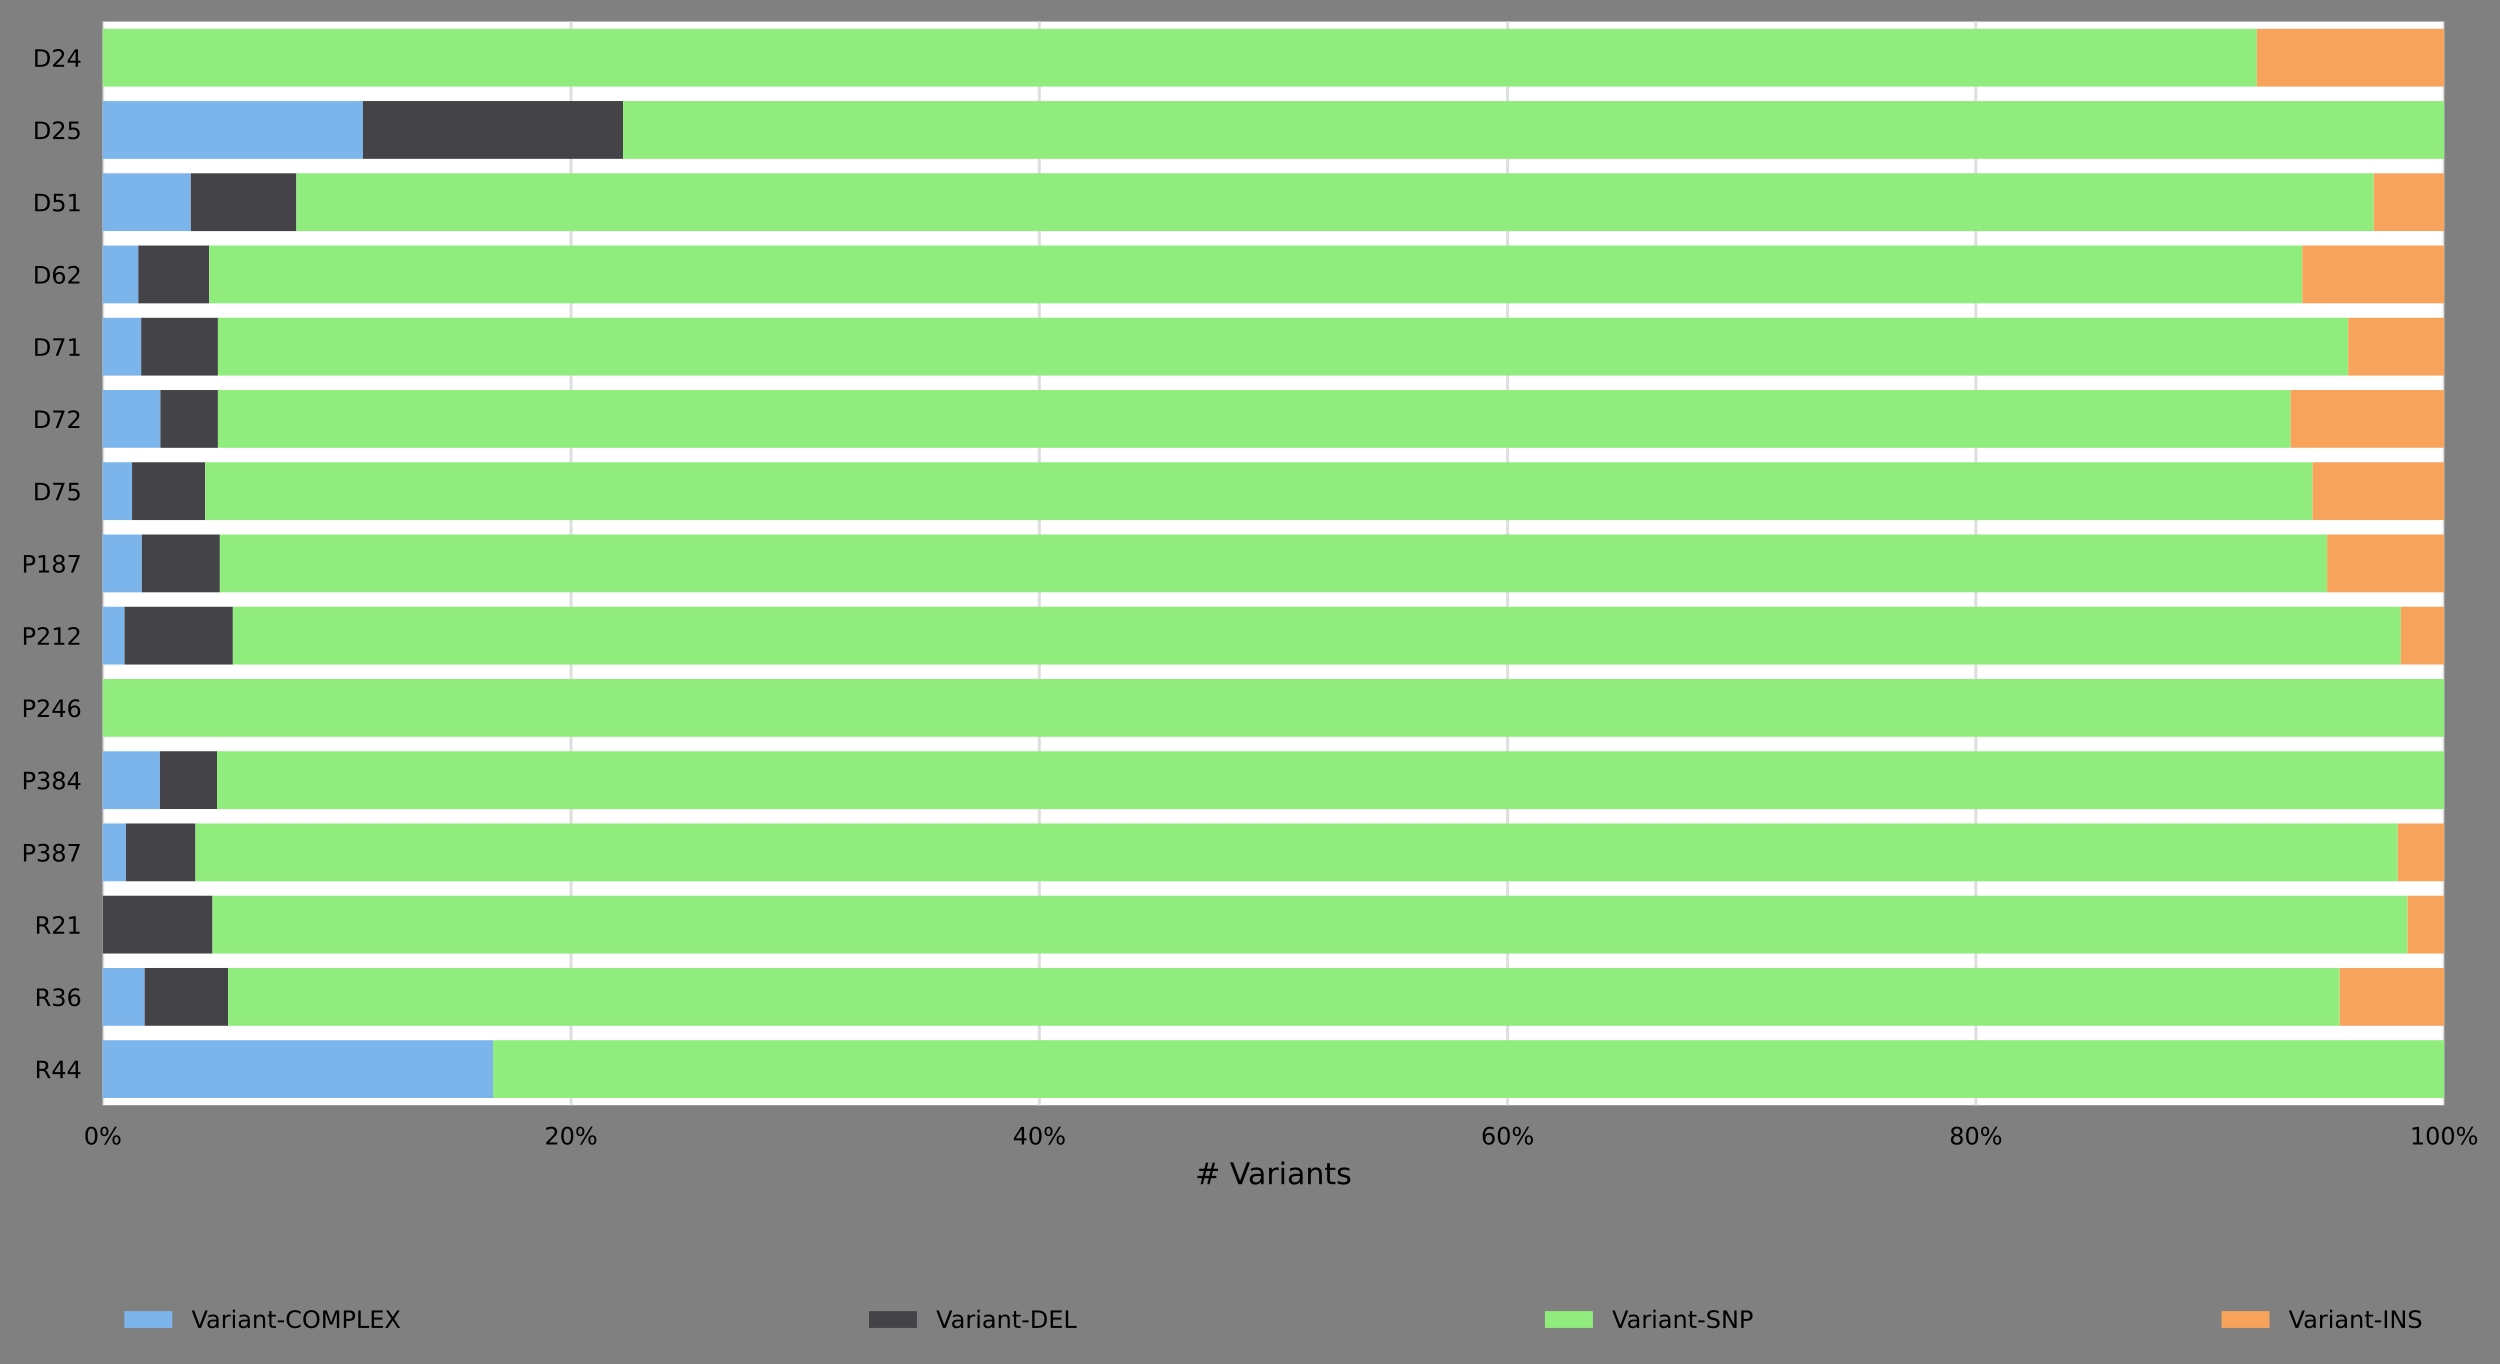 <?xml version="1.0" encoding="utf-8" standalone="no"?>
<!DOCTYPE svg PUBLIC "-//W3C//DTD SVG 1.1//EN"
  "http://www.w3.org/Graphics/SVG/1.1/DTD/svg11.dtd">
<!-- Created with matplotlib (https://matplotlib.org/) -->
<svg height="455.125pt" version="1.1" viewBox="0 0 834.129 455.125" width="834.129pt" xmlns="http://www.w3.org/2000/svg" xmlns:xlink="http://www.w3.org/1999/xlink">
 <rect x="0" y="0" width="834.129" height="455.125" fill="#808080" stroke="none"/>
 <defs>
  <style type="text/css">*{stroke-linecap:butt;stroke-linejoin:round;}</style>
 </defs>
 <g id="figure_1">
  <g id="axes_1">
   <g id="patch_1">
    <path d="M 34.294 368.765 
L 815.494 368.765 
L 815.494 7.2 
L 34.294 7.2 
z
" style="fill:#ffffff;"/>
   </g>
   <g id="matplotlib.axis_1">
    <g id="xtick_1">
     <g id="line2d_1">
      <path clip-path="url(#p8480200c78)" d="M 34.294 368.765 
L 34.294 7.2 
" style="fill:none;stroke:#dedede;stroke-linecap:square;"/>
     </g>
     <g id="text_1">
      <!-- 0% -->
      <g transform="translate(27.948 381.844)scale(0.08 -0.08)">
       <defs>
        <path d="M 31.781 66.406 
Q 24.172 66.406 20.328 58.906 
Q 16.5 51.422 16.5 36.375 
Q 16.5 21.391 20.328 13.891 
Q 24.172 6.391 31.781 6.391 
Q 39.453 6.391 43.281 13.891 
Q 47.125 21.391 47.125 36.375 
Q 47.125 51.422 43.281 58.906 
Q 39.453 66.406 31.781 66.406 
z
M 31.781 74.219 
Q 44.047 74.219 50.516 64.516 
Q 56.984 54.828 56.984 36.375 
Q 56.984 17.969 50.516 8.266 
Q 44.047 -1.422 31.781 -1.422 
Q 19.531 -1.422 13.062 8.266 
Q 6.594 17.969 6.594 36.375 
Q 6.594 54.828 13.062 64.516 
Q 19.531 74.219 31.781 74.219 
z
" id="DejaVuSans-48"/>
        <path d="M 72.703 32.078 
Q 68.453 32.078 66.031 28.469 
Q 63.625 24.859 63.625 18.406 
Q 63.625 12.062 66.031 8.422 
Q 68.453 4.781 72.703 4.781 
Q 76.859 4.781 79.266 8.422 
Q 81.688 12.062 81.688 18.406 
Q 81.688 24.812 79.266 28.438 
Q 76.859 32.078 72.703 32.078 
z
M 72.703 38.281 
Q 80.422 38.281 84.953 32.906 
Q 89.5 27.547 89.5 18.406 
Q 89.5 9.281 84.938 3.922 
Q 80.375 -1.422 72.703 -1.422 
Q 64.891 -1.422 60.344 3.922 
Q 55.812 9.281 55.812 18.406 
Q 55.812 27.594 60.375 32.938 
Q 64.938 38.281 72.703 38.281 
z
M 22.312 68.016 
Q 18.109 68.016 15.688 64.375 
Q 13.281 60.75 13.281 54.391 
Q 13.281 47.953 15.672 44.328 
Q 18.062 40.719 22.312 40.719 
Q 26.562 40.719 28.969 44.328 
Q 31.391 47.953 31.391 54.391 
Q 31.391 60.688 28.953 64.344 
Q 26.516 68.016 22.312 68.016 
z
M 66.406 74.219 
L 74.219 74.219 
L 28.609 -1.422 
L 20.797 -1.422 
z
M 22.312 74.219 
Q 30.031 74.219 34.609 68.875 
Q 39.203 63.531 39.203 54.391 
Q 39.203 45.172 34.641 39.844 
Q 30.078 34.516 22.312 34.516 
Q 14.547 34.516 10.031 39.859 
Q 5.516 45.219 5.516 54.391 
Q 5.516 63.484 10.047 68.844 
Q 14.594 74.219 22.312 74.219 
z
" id="DejaVuSans-37"/>
       </defs>
       <use xlink:href="#DejaVuSans-48"/>
       <use x="63.623" xlink:href="#DejaVuSans-37"/>
      </g>
     </g>
    </g>
    <g id="xtick_2">
     <g id="line2d_2">
      <path clip-path="url(#p8480200c78)" d="M 190.534 368.765 
L 190.534 7.2 
" style="fill:none;stroke:#dedede;stroke-linecap:square;"/>
     </g>
     <g id="text_2">
      <!-- 20% -->
      <g transform="translate(181.643 381.844)scale(0.08 -0.08)">
       <defs>
        <path d="M 19.188 8.297 
L 53.609 8.297 
L 53.609 0 
L 7.328 0 
L 7.328 8.297 
Q 12.938 14.109 22.625 23.891 
Q 32.328 33.688 34.812 36.531 
Q 39.547 41.844 41.422 45.531 
Q 43.312 49.219 43.312 52.781 
Q 43.312 58.594 39.234 62.25 
Q 35.156 65.922 28.609 65.922 
Q 23.969 65.922 18.812 64.312 
Q 13.672 62.703 7.812 59.422 
L 7.812 69.391 
Q 13.766 71.781 18.938 73 
Q 24.125 74.219 28.422 74.219 
Q 39.75 74.219 46.484 68.547 
Q 53.219 62.891 53.219 53.422 
Q 53.219 48.922 51.531 44.891 
Q 49.859 40.875 45.406 35.406 
Q 44.188 33.984 37.641 27.219 
Q 31.109 20.453 19.188 8.297 
z
" id="DejaVuSans-50"/>
       </defs>
       <use xlink:href="#DejaVuSans-50"/>
       <use x="63.623" xlink:href="#DejaVuSans-48"/>
       <use x="127.246" xlink:href="#DejaVuSans-37"/>
      </g>
     </g>
    </g>
    <g id="xtick_3">
     <g id="line2d_3">
      <path clip-path="url(#p8480200c78)" d="M 346.774 368.765 
L 346.774 7.2 
" style="fill:none;stroke:#dedede;stroke-linecap:square;"/>
     </g>
     <g id="text_3">
      <!-- 40% -->
      <g transform="translate(337.883 381.844)scale(0.08 -0.08)">
       <defs>
        <path d="M 37.797 64.312 
L 12.891 25.391 
L 37.797 25.391 
z
M 35.203 72.906 
L 47.609 72.906 
L 47.609 25.391 
L 58.016 25.391 
L 58.016 17.188 
L 47.609 17.188 
L 47.609 0 
L 37.797 0 
L 37.797 17.188 
L 4.891 17.188 
L 4.891 26.703 
z
" id="DejaVuSans-52"/>
       </defs>
       <use xlink:href="#DejaVuSans-52"/>
       <use x="63.623" xlink:href="#DejaVuSans-48"/>
       <use x="127.246" xlink:href="#DejaVuSans-37"/>
      </g>
     </g>
    </g>
    <g id="xtick_4">
     <g id="line2d_4">
      <path clip-path="url(#p8480200c78)" d="M 503.014 368.765 
L 503.014 7.2 
" style="fill:none;stroke:#dedede;stroke-linecap:square;"/>
     </g>
     <g id="text_4">
      <!-- 60% -->
      <g transform="translate(494.123 381.844)scale(0.08 -0.08)">
       <defs>
        <path d="M 33.016 40.375 
Q 26.375 40.375 22.484 35.828 
Q 18.609 31.297 18.609 23.391 
Q 18.609 15.531 22.484 10.953 
Q 26.375 6.391 33.016 6.391 
Q 39.656 6.391 43.531 10.953 
Q 47.406 15.531 47.406 23.391 
Q 47.406 31.297 43.531 35.828 
Q 39.656 40.375 33.016 40.375 
z
M 52.594 71.297 
L 52.594 62.312 
Q 48.875 64.062 45.094 64.984 
Q 41.312 65.922 37.594 65.922 
Q 27.828 65.922 22.672 59.328 
Q 17.531 52.734 16.797 39.406 
Q 19.672 43.656 24.016 45.922 
Q 28.375 48.188 33.594 48.188 
Q 44.578 48.188 50.953 41.516 
Q 57.328 34.859 57.328 23.391 
Q 57.328 12.156 50.688 5.359 
Q 44.047 -1.422 33.016 -1.422 
Q 20.359 -1.422 13.672 8.266 
Q 6.984 17.969 6.984 36.375 
Q 6.984 53.656 15.188 63.938 
Q 23.391 74.219 37.203 74.219 
Q 40.922 74.219 44.703 73.484 
Q 48.484 72.75 52.594 71.297 
z
" id="DejaVuSans-54"/>
       </defs>
       <use xlink:href="#DejaVuSans-54"/>
       <use x="63.623" xlink:href="#DejaVuSans-48"/>
       <use x="127.246" xlink:href="#DejaVuSans-37"/>
      </g>
     </g>
    </g>
    <g id="xtick_5">
     <g id="line2d_5">
      <path clip-path="url(#p8480200c78)" d="M 659.254 368.765 
L 659.254 7.2 
" style="fill:none;stroke:#dedede;stroke-linecap:square;"/>
     </g>
     <g id="text_5">
      <!-- 80% -->
      <g transform="translate(650.363 381.844)scale(0.08 -0.08)">
       <defs>
        <path d="M 31.781 34.625 
Q 24.75 34.625 20.719 30.859 
Q 16.703 27.094 16.703 20.516 
Q 16.703 13.922 20.719 10.156 
Q 24.75 6.391 31.781 6.391 
Q 38.812 6.391 42.859 10.172 
Q 46.922 13.969 46.922 20.516 
Q 46.922 27.094 42.891 30.859 
Q 38.875 34.625 31.781 34.625 
z
M 21.922 38.812 
Q 15.578 40.375 12.031 44.719 
Q 8.5 49.078 8.5 55.328 
Q 8.5 64.062 14.719 69.141 
Q 20.953 74.219 31.781 74.219 
Q 42.672 74.219 48.875 69.141 
Q 55.078 64.062 55.078 55.328 
Q 55.078 49.078 51.531 44.719 
Q 48 40.375 41.703 38.812 
Q 48.828 37.156 52.797 32.312 
Q 56.781 27.484 56.781 20.516 
Q 56.781 9.906 50.312 4.234 
Q 43.844 -1.422 31.781 -1.422 
Q 19.734 -1.422 13.25 4.234 
Q 6.781 9.906 6.781 20.516 
Q 6.781 27.484 10.781 32.312 
Q 14.797 37.156 21.922 38.812 
z
M 18.312 54.391 
Q 18.312 48.734 21.844 45.562 
Q 25.391 42.391 31.781 42.391 
Q 38.141 42.391 41.719 45.562 
Q 45.312 48.734 45.312 54.391 
Q 45.312 60.062 41.719 63.234 
Q 38.141 66.406 31.781 66.406 
Q 25.391 66.406 21.844 63.234 
Q 18.312 60.062 18.312 54.391 
z
" id="DejaVuSans-56"/>
       </defs>
       <use xlink:href="#DejaVuSans-56"/>
       <use x="63.623" xlink:href="#DejaVuSans-48"/>
       <use x="127.246" xlink:href="#DejaVuSans-37"/>
      </g>
     </g>
    </g>
    <g id="xtick_6">
     <g id="line2d_6">
      <path clip-path="url(#p8480200c78)" d="M 815.494 368.765 
L 815.494 7.2 
" style="fill:none;stroke:#dedede;stroke-linecap:square;"/>
     </g>
     <g id="text_6">
      <!-- 100% -->
      <g transform="translate(804.058 381.844)scale(0.08 -0.08)">
       <defs>
        <path d="M 12.406 8.297 
L 28.516 8.297 
L 28.516 63.922 
L 10.984 60.406 
L 10.984 69.391 
L 28.422 72.906 
L 38.281 72.906 
L 38.281 8.297 
L 54.391 8.297 
L 54.391 0 
L 12.406 0 
z
" id="DejaVuSans-49"/>
       </defs>
       <use xlink:href="#DejaVuSans-49"/>
       <use x="63.623" xlink:href="#DejaVuSans-48"/>
       <use x="127.246" xlink:href="#DejaVuSans-48"/>
       <use x="190.869" xlink:href="#DejaVuSans-37"/>
      </g>
     </g>
    </g>
    <g id="text_7">
     <!-- # Variants -->
     <g transform="translate(398.776 395.106)scale(0.1 -0.1)">
      <defs>
       <path d="M 51.125 44 
L 36.922 44 
L 32.812 27.688 
L 47.125 27.688 
z
M 43.797 71.781 
L 38.719 51.516 
L 52.984 51.516 
L 58.109 71.781 
L 65.922 71.781 
L 60.891 51.516 
L 76.125 51.516 
L 76.125 44 
L 58.984 44 
L 54.984 27.688 
L 70.516 27.688 
L 70.516 20.219 
L 53.078 20.219 
L 48 0 
L 40.188 0 
L 45.219 20.219 
L 30.906 20.219 
L 25.875 0 
L 18.016 0 
L 23.094 20.219 
L 7.719 20.219 
L 7.719 27.688 
L 24.906 27.688 
L 29 44 
L 13.281 44 
L 13.281 51.516 
L 30.906 51.516 
L 35.891 71.781 
z
" id="DejaVuSans-35"/>
       <path id="DejaVuSans-32"/>
       <path d="M 28.609 0 
L 0.781 72.906 
L 11.078 72.906 
L 34.188 11.531 
L 57.328 72.906 
L 67.578 72.906 
L 39.797 0 
z
" id="DejaVuSans-86"/>
       <path d="M 34.281 27.484 
Q 23.391 27.484 19.188 25 
Q 14.984 22.516 14.984 16.5 
Q 14.984 11.719 18.141 8.906 
Q 21.297 6.109 26.703 6.109 
Q 34.188 6.109 38.703 11.406 
Q 43.219 16.703 43.219 25.484 
L 43.219 27.484 
z
M 52.203 31.203 
L 52.203 0 
L 43.219 0 
L 43.219 8.297 
Q 40.141 3.328 35.547 0.953 
Q 30.953 -1.422 24.312 -1.422 
Q 15.922 -1.422 10.953 3.297 
Q 6 8.016 6 15.922 
Q 6 25.141 12.172 29.828 
Q 18.359 34.516 30.609 34.516 
L 43.219 34.516 
L 43.219 35.406 
Q 43.219 41.609 39.141 45 
Q 35.062 48.391 27.688 48.391 
Q 23 48.391 18.547 47.266 
Q 14.109 46.141 10.016 43.891 
L 10.016 52.203 
Q 14.938 54.109 19.578 55.047 
Q 24.219 56 28.609 56 
Q 40.484 56 46.344 49.844 
Q 52.203 43.703 52.203 31.203 
z
" id="DejaVuSans-97"/>
       <path d="M 41.109 46.297 
Q 39.594 47.172 37.812 47.578 
Q 36.031 48 33.891 48 
Q 26.266 48 22.188 43.047 
Q 18.109 38.094 18.109 28.812 
L 18.109 0 
L 9.078 0 
L 9.078 54.688 
L 18.109 54.688 
L 18.109 46.188 
Q 20.953 51.172 25.484 53.578 
Q 30.031 56 36.531 56 
Q 37.453 56 38.578 55.875 
Q 39.703 55.766 41.062 55.516 
z
" id="DejaVuSans-114"/>
       <path d="M 9.422 54.688 
L 18.406 54.688 
L 18.406 0 
L 9.422 0 
z
M 9.422 75.984 
L 18.406 75.984 
L 18.406 64.594 
L 9.422 64.594 
z
" id="DejaVuSans-105"/>
       <path d="M 54.891 33.016 
L 54.891 0 
L 45.906 0 
L 45.906 32.719 
Q 45.906 40.484 42.875 44.328 
Q 39.844 48.188 33.797 48.188 
Q 26.516 48.188 22.312 43.547 
Q 18.109 38.922 18.109 30.906 
L 18.109 0 
L 9.078 0 
L 9.078 54.688 
L 18.109 54.688 
L 18.109 46.188 
Q 21.344 51.125 25.703 53.562 
Q 30.078 56 35.797 56 
Q 45.219 56 50.047 50.172 
Q 54.891 44.344 54.891 33.016 
z
" id="DejaVuSans-110"/>
       <path d="M 18.312 70.219 
L 18.312 54.688 
L 36.812 54.688 
L 36.812 47.703 
L 18.312 47.703 
L 18.312 18.016 
Q 18.312 11.328 20.141 9.422 
Q 21.969 7.516 27.594 7.516 
L 36.812 7.516 
L 36.812 0 
L 27.594 0 
Q 17.188 0 13.234 3.875 
Q 9.281 7.766 9.281 18.016 
L 9.281 47.703 
L 2.688 47.703 
L 2.688 54.688 
L 9.281 54.688 
L 9.281 70.219 
z
" id="DejaVuSans-116"/>
       <path d="M 44.281 53.078 
L 44.281 44.578 
Q 40.484 46.531 36.375 47.5 
Q 32.281 48.484 27.875 48.484 
Q 21.188 48.484 17.844 46.438 
Q 14.5 44.391 14.5 40.281 
Q 14.5 37.156 16.891 35.375 
Q 19.281 33.594 26.516 31.984 
L 29.594 31.297 
Q 39.156 29.25 43.188 25.516 
Q 47.219 21.781 47.219 15.094 
Q 47.219 7.469 41.188 3.016 
Q 35.156 -1.422 24.609 -1.422 
Q 20.219 -1.422 15.453 -0.562 
Q 10.688 0.297 5.422 2 
L 5.422 11.281 
Q 10.406 8.688 15.234 7.391 
Q 20.062 6.109 24.812 6.109 
Q 31.156 6.109 34.562 8.281 
Q 37.984 10.453 37.984 14.406 
Q 37.984 18.062 35.516 20.016 
Q 33.062 21.969 24.703 23.781 
L 21.578 24.516 
Q 13.234 26.266 9.516 29.906 
Q 5.812 33.547 5.812 39.891 
Q 5.812 47.609 11.281 51.797 
Q 16.75 56 26.812 56 
Q 31.781 56 36.172 55.266 
Q 40.578 54.547 44.281 53.078 
z
" id="DejaVuSans-115"/>
      </defs>
      <use xlink:href="#DejaVuSans-35"/>
      <use x="83.789" xlink:href="#DejaVuSans-32"/>
      <use x="115.576" xlink:href="#DejaVuSans-86"/>
      <use x="176.234" xlink:href="#DejaVuSans-97"/>
      <use x="237.514" xlink:href="#DejaVuSans-114"/>
      <use x="278.627" xlink:href="#DejaVuSans-105"/>
      <use x="306.41" xlink:href="#DejaVuSans-97"/>
      <use x="367.689" xlink:href="#DejaVuSans-110"/>
      <use x="431.068" xlink:href="#DejaVuSans-116"/>
      <use x="470.277" xlink:href="#DejaVuSans-115"/>
     </g>
    </g>
   </g>
   <g id="matplotlib.axis_2">
    <g id="ytick_1">
     <g id="text_8">
      <!-- D24 -->
      <g transform="translate(10.954 22.292)scale(0.08 -0.08)">
       <defs>
        <path d="M 19.672 64.797 
L 19.672 8.109 
L 31.594 8.109 
Q 46.688 8.109 53.688 14.938 
Q 60.688 21.781 60.688 36.531 
Q 60.688 51.172 53.688 57.984 
Q 46.688 64.797 31.594 64.797 
z
M 9.812 72.906 
L 30.078 72.906 
Q 51.266 72.906 61.172 64.094 
Q 71.094 55.281 71.094 36.531 
Q 71.094 17.672 61.125 8.828 
Q 51.172 0 30.078 0 
L 9.812 0 
z
" id="DejaVuSans-68"/>
       </defs>
       <use xlink:href="#DejaVuSans-68"/>
       <use x="77.002" xlink:href="#DejaVuSans-50"/>
       <use x="140.625" xlink:href="#DejaVuSans-52"/>
      </g>
     </g>
    </g>
    <g id="ytick_2">
     <g id="text_9">
      <!-- D25 -->
      <g transform="translate(10.954 46.396)scale(0.08 -0.08)">
       <defs>
        <path d="M 10.797 72.906 
L 49.516 72.906 
L 49.516 64.594 
L 19.828 64.594 
L 19.828 46.734 
Q 21.969 47.469 24.109 47.828 
Q 26.266 48.188 28.422 48.188 
Q 40.625 48.188 47.75 41.5 
Q 54.891 34.812 54.891 23.391 
Q 54.891 11.625 47.562 5.094 
Q 40.234 -1.422 26.906 -1.422 
Q 22.312 -1.422 17.547 -0.641 
Q 12.797 0.141 7.719 1.703 
L 7.719 11.625 
Q 12.109 9.234 16.797 8.062 
Q 21.484 6.891 26.703 6.891 
Q 35.156 6.891 40.078 11.328 
Q 45.016 15.766 45.016 23.391 
Q 45.016 31 40.078 35.438 
Q 35.156 39.891 26.703 39.891 
Q 22.75 39.891 18.812 39.016 
Q 14.891 38.141 10.797 36.281 
z
" id="DejaVuSans-53"/>
       </defs>
       <use xlink:href="#DejaVuSans-68"/>
       <use x="77.002" xlink:href="#DejaVuSans-50"/>
       <use x="140.625" xlink:href="#DejaVuSans-53"/>
      </g>
     </g>
    </g>
    <g id="ytick_3">
     <g id="text_10">
      <!-- D51 -->
      <g transform="translate(10.954 70.5)scale(0.08 -0.08)">
       <use xlink:href="#DejaVuSans-68"/>
       <use x="77.002" xlink:href="#DejaVuSans-53"/>
       <use x="140.625" xlink:href="#DejaVuSans-49"/>
      </g>
     </g>
    </g>
    <g id="ytick_4">
     <g id="text_11">
      <!-- D62 -->
      <g transform="translate(10.954 94.605)scale(0.08 -0.08)">
       <use xlink:href="#DejaVuSans-68"/>
       <use x="77.002" xlink:href="#DejaVuSans-54"/>
       <use x="140.625" xlink:href="#DejaVuSans-50"/>
      </g>
     </g>
    </g>
    <g id="ytick_5">
     <g id="text_12">
      <!-- D71 -->
      <g transform="translate(10.954 118.709)scale(0.08 -0.08)">
       <defs>
        <path d="M 8.203 72.906 
L 55.078 72.906 
L 55.078 68.703 
L 28.609 0 
L 18.312 0 
L 43.219 64.594 
L 8.203 64.594 
z
" id="DejaVuSans-55"/>
       </defs>
       <use xlink:href="#DejaVuSans-68"/>
       <use x="77.002" xlink:href="#DejaVuSans-55"/>
       <use x="140.625" xlink:href="#DejaVuSans-49"/>
      </g>
     </g>
    </g>
    <g id="ytick_6">
     <g id="text_13">
      <!-- D72 -->
      <g transform="translate(10.954 142.813)scale(0.08 -0.08)">
       <use xlink:href="#DejaVuSans-68"/>
       <use x="77.002" xlink:href="#DejaVuSans-55"/>
       <use x="140.625" xlink:href="#DejaVuSans-50"/>
      </g>
     </g>
    </g>
    <g id="ytick_7">
     <g id="text_14">
      <!-- D75 -->
      <g transform="translate(10.954 166.918)scale(0.08 -0.08)">
       <use xlink:href="#DejaVuSans-68"/>
       <use x="77.002" xlink:href="#DejaVuSans-55"/>
       <use x="140.625" xlink:href="#DejaVuSans-53"/>
      </g>
     </g>
    </g>
    <g id="ytick_8">
     <g id="text_15">
      <!-- P187 -->
      <g transform="translate(7.2 191.022)scale(0.08 -0.08)">
       <defs>
        <path d="M 19.672 64.797 
L 19.672 37.406 
L 32.078 37.406 
Q 38.969 37.406 42.719 40.969 
Q 46.484 44.531 46.484 51.125 
Q 46.484 57.672 42.719 61.234 
Q 38.969 64.797 32.078 64.797 
z
M 9.812 72.906 
L 32.078 72.906 
Q 44.344 72.906 50.609 67.359 
Q 56.891 61.812 56.891 51.125 
Q 56.891 40.328 50.609 34.812 
Q 44.344 29.297 32.078 29.297 
L 19.672 29.297 
L 19.672 0 
L 9.812 0 
z
" id="DejaVuSans-80"/>
       </defs>
       <use xlink:href="#DejaVuSans-80"/>
       <use x="60.303" xlink:href="#DejaVuSans-49"/>
       <use x="123.926" xlink:href="#DejaVuSans-56"/>
       <use x="187.549" xlink:href="#DejaVuSans-55"/>
      </g>
     </g>
    </g>
    <g id="ytick_9">
     <g id="text_16">
      <!-- P212 -->
      <g transform="translate(7.2 215.126)scale(0.08 -0.08)">
       <use xlink:href="#DejaVuSans-80"/>
       <use x="60.303" xlink:href="#DejaVuSans-50"/>
       <use x="123.926" xlink:href="#DejaVuSans-49"/>
       <use x="187.549" xlink:href="#DejaVuSans-50"/>
      </g>
     </g>
    </g>
    <g id="ytick_10">
     <g id="text_17">
      <!-- P246 -->
      <g transform="translate(7.2 239.231)scale(0.08 -0.08)">
       <use xlink:href="#DejaVuSans-80"/>
       <use x="60.303" xlink:href="#DejaVuSans-50"/>
       <use x="123.926" xlink:href="#DejaVuSans-52"/>
       <use x="187.549" xlink:href="#DejaVuSans-54"/>
      </g>
     </g>
    </g>
    <g id="ytick_11">
     <g id="text_18">
      <!-- P384 -->
      <g transform="translate(7.2 263.335)scale(0.08 -0.08)">
       <defs>
        <path d="M 40.578 39.312 
Q 47.656 37.797 51.625 33 
Q 55.609 28.219 55.609 21.188 
Q 55.609 10.406 48.188 4.484 
Q 40.766 -1.422 27.094 -1.422 
Q 22.516 -1.422 17.656 -0.516 
Q 12.797 0.391 7.625 2.203 
L 7.625 11.719 
Q 11.719 9.328 16.594 8.109 
Q 21.484 6.891 26.812 6.891 
Q 36.078 6.891 40.938 10.547 
Q 45.797 14.203 45.797 21.188 
Q 45.797 27.641 41.281 31.266 
Q 36.766 34.906 28.719 34.906 
L 20.219 34.906 
L 20.219 43.016 
L 29.109 43.016 
Q 36.375 43.016 40.234 45.922 
Q 44.094 48.828 44.094 54.297 
Q 44.094 59.906 40.109 62.906 
Q 36.141 65.922 28.719 65.922 
Q 24.656 65.922 20.016 65.031 
Q 15.375 64.156 9.812 62.312 
L 9.812 71.094 
Q 15.438 72.656 20.344 73.438 
Q 25.25 74.219 29.594 74.219 
Q 40.828 74.219 47.359 69.109 
Q 53.906 64.016 53.906 55.328 
Q 53.906 49.266 50.438 45.094 
Q 46.969 40.922 40.578 39.312 
z
" id="DejaVuSans-51"/>
       </defs>
       <use xlink:href="#DejaVuSans-80"/>
       <use x="60.303" xlink:href="#DejaVuSans-51"/>
       <use x="123.926" xlink:href="#DejaVuSans-56"/>
       <use x="187.549" xlink:href="#DejaVuSans-52"/>
      </g>
     </g>
    </g>
    <g id="ytick_12">
     <g id="text_19">
      <!-- P387 -->
      <g transform="translate(7.2 287.439)scale(0.08 -0.08)">
       <use xlink:href="#DejaVuSans-80"/>
       <use x="60.303" xlink:href="#DejaVuSans-51"/>
       <use x="123.926" xlink:href="#DejaVuSans-56"/>
       <use x="187.549" xlink:href="#DejaVuSans-55"/>
      </g>
     </g>
    </g>
    <g id="ytick_13">
     <g id="text_20">
      <!-- R21 -->
      <g transform="translate(11.555 311.544)scale(0.08 -0.08)">
       <defs>
        <path d="M 44.391 34.188 
Q 47.562 33.109 50.562 29.594 
Q 53.562 26.078 56.594 19.922 
L 66.609 0 
L 56 0 
L 46.688 18.703 
Q 43.062 26.031 39.672 28.422 
Q 36.281 30.812 30.422 30.812 
L 19.672 30.812 
L 19.672 0 
L 9.812 0 
L 9.812 72.906 
L 32.078 72.906 
Q 44.578 72.906 50.734 67.672 
Q 56.891 62.453 56.891 51.906 
Q 56.891 45.016 53.688 40.469 
Q 50.484 35.938 44.391 34.188 
z
M 19.672 64.797 
L 19.672 38.922 
L 32.078 38.922 
Q 39.203 38.922 42.844 42.219 
Q 46.484 45.516 46.484 51.906 
Q 46.484 58.297 42.844 61.547 
Q 39.203 64.797 32.078 64.797 
z
" id="DejaVuSans-82"/>
       </defs>
       <use xlink:href="#DejaVuSans-82"/>
       <use x="69.482" xlink:href="#DejaVuSans-50"/>
       <use x="133.105" xlink:href="#DejaVuSans-49"/>
      </g>
     </g>
    </g>
    <g id="ytick_14">
     <g id="text_21">
      <!-- R36 -->
      <g transform="translate(11.555 335.648)scale(0.08 -0.08)">
       <use xlink:href="#DejaVuSans-82"/>
       <use x="69.482" xlink:href="#DejaVuSans-51"/>
       <use x="133.105" xlink:href="#DejaVuSans-54"/>
      </g>
     </g>
    </g>
    <g id="ytick_15">
     <g id="text_22">
      <!-- R44 -->
      <g transform="translate(11.555 359.752)scale(0.08 -0.08)">
       <use xlink:href="#DejaVuSans-82"/>
       <use x="69.482" xlink:href="#DejaVuSans-52"/>
       <use x="133.105" xlink:href="#DejaVuSans-52"/>
      </g>
     </g>
    </g>
   </g>
   <g id="patch_2">
    <path clip-path="url(#p8480200c78)" d="M 34.294 9.61 
L 34.294 9.61 
L 34.294 28.894 
L 34.294 28.894 
z
" style="fill:#7cb5ec;"/>
   </g>
   <g id="patch_3">
    <path clip-path="url(#p8480200c78)" d="M 34.294 33.715 
L 121.094 33.715 
L 121.094 52.998 
L 34.294 52.998 
z
" style="fill:#7cb5ec;"/>
   </g>
   <g id="patch_4">
    <path clip-path="url(#p8480200c78)" d="M 34.294 57.819 
L 63.662 57.819 
L 63.662 77.103 
L 34.294 77.103 
z
" style="fill:#7cb5ec;"/>
   </g>
   <g id="patch_5">
    <path clip-path="url(#p8480200c78)" d="M 34.294 81.923 
L 46.13 81.923 
L 46.13 101.207 
L 34.294 101.207 
z
" style="fill:#7cb5ec;"/>
   </g>
   <g id="patch_6">
    <path clip-path="url(#p8480200c78)" d="M 34.294 106.028 
L 47.1 106.028 
L 47.1 125.311 
L 34.294 125.311 
z
" style="fill:#7cb5ec;"/>
   </g>
   <g id="patch_7">
    <path clip-path="url(#p8480200c78)" d="M 34.294 130.132 
L 53.504 130.132 
L 53.504 149.416 
L 34.294 149.416 
z
" style="fill:#7cb5ec;"/>
   </g>
   <g id="patch_8">
    <path clip-path="url(#p8480200c78)" d="M 34.294 154.237 
L 44.059 154.237 
L 44.059 173.52 
L 34.294 173.52 
z
" style="fill:#7cb5ec;"/>
   </g>
   <g id="patch_9">
    <path clip-path="url(#p8480200c78)" d="M 34.294 178.341 
L 47.314 178.341 
L 47.314 197.624 
L 34.294 197.624 
z
" style="fill:#7cb5ec;"/>
   </g>
   <g id="patch_10">
    <path clip-path="url(#p8480200c78)" d="M 34.294 202.445 
L 41.527 202.445 
L 41.527 221.729 
L 34.294 221.729 
z
" style="fill:#7cb5ec;"/>
   </g>
   <g id="patch_11">
    <path clip-path="url(#p8480200c78)" d="M 34.294 226.55 
L 34.294 226.55 
L 34.294 245.833 
L 34.294 245.833 
z
" style="fill:#7cb5ec;"/>
   </g>
   <g id="patch_12">
    <path clip-path="url(#p8480200c78)" d="M 34.294 250.654 
L 53.347 250.654 
L 53.347 269.937 
L 34.294 269.937 
z
" style="fill:#7cb5ec;"/>
   </g>
   <g id="patch_13">
    <path clip-path="url(#p8480200c78)" d="M 34.294 274.758 
L 42.028 274.758 
L 42.028 294.042 
L 34.294 294.042 
z
" style="fill:#7cb5ec;"/>
   </g>
   <g id="patch_14">
    <path clip-path="url(#p8480200c78)" d="M 34.294 298.863 
L 34.294 298.863 
L 34.294 318.146 
L 34.294 318.146 
z
" style="fill:#7cb5ec;"/>
   </g>
   <g id="patch_15">
    <path clip-path="url(#p8480200c78)" d="M 34.294 322.967 
L 48.244 322.967 
L 48.244 342.25 
L 34.294 342.25 
z
" style="fill:#7cb5ec;"/>
   </g>
   <g id="patch_16">
    <path clip-path="url(#p8480200c78)" d="M 34.294 347.071 
L 164.494 347.071 
L 164.494 366.355 
L 34.294 366.355 
z
" style="fill:#7cb5ec;"/>
   </g>
   <g id="patch_17">
    <path clip-path="url(#p8480200c78)" d="M 34.294 9.61 
L 34.294 9.61 
L 34.294 28.894 
L 34.294 28.894 
z
" style="fill:#434348;"/>
   </g>
   <g id="patch_18">
    <path clip-path="url(#p8480200c78)" d="M 121.094 33.715 
L 207.894 33.715 
L 207.894 52.998 
L 121.094 52.998 
z
" style="fill:#434348;"/>
   </g>
   <g id="patch_19">
    <path clip-path="url(#p8480200c78)" d="M 63.662 57.819 
L 98.904 57.819 
L 98.904 77.103 
L 63.662 77.103 
z
" style="fill:#434348;"/>
   </g>
   <g id="patch_20">
    <path clip-path="url(#p8480200c78)" d="M 46.13 81.923 
L 69.803 81.923 
L 69.803 101.207 
L 46.13 101.207 
z
" style="fill:#434348;"/>
   </g>
   <g id="patch_21">
    <path clip-path="url(#p8480200c78)" d="M 47.1 106.028 
L 72.713 106.028 
L 72.713 125.311 
L 47.1 125.311 
z
" style="fill:#434348;"/>
   </g>
   <g id="patch_22">
    <path clip-path="url(#p8480200c78)" d="M 53.504 130.132 
L 72.713 130.132 
L 72.713 149.416 
L 53.504 149.416 
z
" style="fill:#434348;"/>
   </g>
   <g id="patch_23">
    <path clip-path="url(#p8480200c78)" d="M 44.059 154.237 
L 68.471 154.237 
L 68.471 173.52 
L 44.059 173.52 
z
" style="fill:#434348;"/>
   </g>
   <g id="patch_24">
    <path clip-path="url(#p8480200c78)" d="M 47.314 178.341 
L 73.354 178.341 
L 73.354 197.624 
L 47.314 197.624 
z
" style="fill:#434348;"/>
   </g>
   <g id="patch_25">
    <path clip-path="url(#p8480200c78)" d="M 41.527 202.445 
L 77.694 202.445 
L 77.694 221.729 
L 41.527 221.729 
z
" style="fill:#434348;"/>
   </g>
   <g id="patch_26">
    <path clip-path="url(#p8480200c78)" d="M 34.294 226.55 
L 34.294 226.55 
L 34.294 245.833 
L 34.294 245.833 
z
" style="fill:#434348;"/>
   </g>
   <g id="patch_27">
    <path clip-path="url(#p8480200c78)" d="M 53.347 250.654 
L 72.401 250.654 
L 72.401 269.937 
L 53.347 269.937 
z
" style="fill:#434348;"/>
   </g>
   <g id="patch_28">
    <path clip-path="url(#p8480200c78)" d="M 42.028 274.758 
L 65.232 274.758 
L 65.232 294.042 
L 42.028 294.042 
z
" style="fill:#434348;"/>
   </g>
   <g id="patch_29">
    <path clip-path="url(#p8480200c78)" d="M 34.294 298.863 
L 70.912 298.863 
L 70.912 318.146 
L 34.294 318.146 
z
" style="fill:#434348;"/>
   </g>
   <g id="patch_30">
    <path clip-path="url(#p8480200c78)" d="M 48.244 322.967 
L 76.144 322.967 
L 76.144 342.25 
L 48.244 342.25 
z
" style="fill:#434348;"/>
   </g>
   <g id="patch_31">
    <path clip-path="url(#p8480200c78)" d="M 164.494 347.071 
L 164.494 347.071 
L 164.494 366.355 
L 164.494 366.355 
z
" style="fill:#434348;"/>
   </g>
   <g id="patch_32">
    <path clip-path="url(#p8480200c78)" d="M 34.294 9.61 
L 752.998 9.61 
L 752.998 28.894 
L 34.294 28.894 
z
" style="fill:#90ed7d;"/>
   </g>
   <g id="patch_33">
    <path clip-path="url(#p8480200c78)" d="M 207.894 33.715 
L 815.494 33.715 
L 815.494 52.998 
L 207.894 52.998 
z
" style="fill:#90ed7d;"/>
   </g>
   <g id="patch_34">
    <path clip-path="url(#p8480200c78)" d="M 98.904 57.819 
L 791.999 57.819 
L 791.999 77.103 
L 98.904 77.103 
z
" style="fill:#90ed7d;"/>
   </g>
   <g id="patch_35">
    <path clip-path="url(#p8480200c78)" d="M 69.803 81.923 
L 768.148 81.923 
L 768.148 101.207 
L 69.803 101.207 
z
" style="fill:#90ed7d;"/>
   </g>
   <g id="patch_36">
    <path clip-path="url(#p8480200c78)" d="M 72.713 106.028 
L 783.477 106.028 
L 783.477 125.311 
L 72.713 125.311 
z
" style="fill:#90ed7d;"/>
   </g>
   <g id="patch_37">
    <path clip-path="url(#p8480200c78)" d="M 72.713 130.132 
L 764.268 130.132 
L 764.268 149.416 
L 72.713 149.416 
z
" style="fill:#90ed7d;"/>
   </g>
   <g id="patch_38">
    <path clip-path="url(#p8480200c78)" d="M 68.471 154.237 
L 771.551 154.237 
L 771.551 173.52 
L 68.471 173.52 
z
" style="fill:#90ed7d;"/>
   </g>
   <g id="patch_39">
    <path clip-path="url(#p8480200c78)" d="M 73.354 178.341 
L 776.434 178.341 
L 776.434 197.624 
L 73.354 197.624 
z
" style="fill:#90ed7d;"/>
   </g>
   <g id="patch_40">
    <path clip-path="url(#p8480200c78)" d="M 77.694 202.445 
L 801.027 202.445 
L 801.027 221.729 
L 77.694 221.729 
z
" style="fill:#90ed7d;"/>
   </g>
   <g id="patch_41">
    <path clip-path="url(#p8480200c78)" d="M 34.294 226.55 
L 815.494 226.55 
L 815.494 245.833 
L 34.294 245.833 
z
" style="fill:#90ed7d;"/>
   </g>
   <g id="patch_42">
    <path clip-path="url(#p8480200c78)" d="M 72.401 250.654 
L 815.494 250.654 
L 815.494 269.937 
L 72.401 269.937 
z
" style="fill:#90ed7d;"/>
   </g>
   <g id="patch_43">
    <path clip-path="url(#p8480200c78)" d="M 65.232 274.758 
L 800.024 274.758 
L 800.024 294.042 
L 65.232 294.042 
z
" style="fill:#90ed7d;"/>
   </g>
   <g id="patch_44">
    <path clip-path="url(#p8480200c78)" d="M 70.912 298.863 
L 803.288 298.863 
L 803.288 318.146 
L 70.912 318.146 
z
" style="fill:#90ed7d;"/>
   </g>
   <g id="patch_45">
    <path clip-path="url(#p8480200c78)" d="M 76.144 322.967 
L 780.619 322.967 
L 780.619 342.25 
L 76.144 342.25 
z
" style="fill:#90ed7d;"/>
   </g>
   <g id="patch_46">
    <path clip-path="url(#p8480200c78)" d="M 164.494 347.071 
L 815.494 347.071 
L 815.494 366.355 
L 164.494 366.355 
z
" style="fill:#90ed7d;"/>
   </g>
   <g id="patch_47">
    <path clip-path="url(#p8480200c78)" d="M 752.998 9.61 
L 815.494 9.61 
L 815.494 28.894 
L 752.998 28.894 
z
" style="fill:#f7a35c;"/>
   </g>
   <g id="patch_48">
    <path clip-path="url(#p8480200c78)" d="M 815.494 33.715 
L 815.494 33.715 
L 815.494 52.998 
L 815.494 52.998 
z
" style="fill:#f7a35c;"/>
   </g>
   <g id="patch_49">
    <path clip-path="url(#p8480200c78)" d="M 791.999 57.819 
L 815.494 57.819 
L 815.494 77.103 
L 791.999 77.103 
z
" style="fill:#f7a35c;"/>
   </g>
   <g id="patch_50">
    <path clip-path="url(#p8480200c78)" d="M 768.148 81.923 
L 815.494 81.923 
L 815.494 101.207 
L 768.148 101.207 
z
" style="fill:#f7a35c;"/>
   </g>
   <g id="patch_51">
    <path clip-path="url(#p8480200c78)" d="M 783.477 106.028 
L 815.494 106.028 
L 815.494 125.311 
L 783.477 125.311 
z
" style="fill:#f7a35c;"/>
   </g>
   <g id="patch_52">
    <path clip-path="url(#p8480200c78)" d="M 764.268 130.132 
L 815.494 130.132 
L 815.494 149.416 
L 764.268 149.416 
z
" style="fill:#f7a35c;"/>
   </g>
   <g id="patch_53">
    <path clip-path="url(#p8480200c78)" d="M 771.551 154.237 
L 815.494 154.237 
L 815.494 173.52 
L 771.551 173.52 
z
" style="fill:#f7a35c;"/>
   </g>
   <g id="patch_54">
    <path clip-path="url(#p8480200c78)" d="M 776.434 178.341 
L 815.494 178.341 
L 815.494 197.624 
L 776.434 197.624 
z
" style="fill:#f7a35c;"/>
   </g>
   <g id="patch_55">
    <path clip-path="url(#p8480200c78)" d="M 801.027 202.445 
L 815.494 202.445 
L 815.494 221.729 
L 801.027 221.729 
z
" style="fill:#f7a35c;"/>
   </g>
   <g id="patch_56">
    <path clip-path="url(#p8480200c78)" d="M 815.494 226.55 
L 815.494 226.55 
L 815.494 245.833 
L 815.494 245.833 
z
" style="fill:#f7a35c;"/>
   </g>
   <g id="patch_57">
    <path clip-path="url(#p8480200c78)" d="M 815.494 250.654 
L 815.494 250.654 
L 815.494 269.937 
L 815.494 269.937 
z
" style="fill:#f7a35c;"/>
   </g>
   <g id="patch_58">
    <path clip-path="url(#p8480200c78)" d="M 800.024 274.758 
L 815.494 274.758 
L 815.494 294.042 
L 800.024 294.042 
z
" style="fill:#f7a35c;"/>
   </g>
   <g id="patch_59">
    <path clip-path="url(#p8480200c78)" d="M 803.288 298.863 
L 815.494 298.863 
L 815.494 318.146 
L 803.288 318.146 
z
" style="fill:#f7a35c;"/>
   </g>
   <g id="patch_60">
    <path clip-path="url(#p8480200c78)" d="M 780.619 322.967 
L 815.494 322.967 
L 815.494 342.25 
L 780.619 342.25 
z
" style="fill:#f7a35c;"/>
   </g>
   <g id="patch_61">
    <path clip-path="url(#p8480200c78)" d="M 815.494 347.071 
L 815.494 347.071 
L 815.494 366.355 
L 815.494 366.355 
z
" style="fill:#f7a35c;"/>
   </g>
   <g id="text_23">
    <!-- Snippy: Variants Counts -->
    <g transform="translate(329.962 -20.52)scale(0.16 -0.16)">
     <defs>
      <path d="M 53.516 70.516 
L 53.516 60.891 
Q 47.906 63.578 42.922 64.891 
Q 37.938 66.219 33.297 66.219 
Q 25.25 66.219 20.875 63.094 
Q 16.5 59.969 16.5 54.203 
Q 16.5 49.359 19.406 46.891 
Q 22.312 44.438 30.422 42.922 
L 36.375 41.703 
Q 47.406 39.594 52.656 34.297 
Q 57.906 29 57.906 20.125 
Q 57.906 9.516 50.797 4.047 
Q 43.703 -1.422 29.984 -1.422 
Q 24.812 -1.422 18.969 -0.25 
Q 13.141 0.922 6.891 3.219 
L 6.891 13.375 
Q 12.891 10.016 18.656 8.297 
Q 24.422 6.594 29.984 6.594 
Q 38.422 6.594 43.016 9.906 
Q 47.609 13.234 47.609 19.391 
Q 47.609 24.75 44.312 27.781 
Q 41.016 30.812 33.5 32.328 
L 27.484 33.5 
Q 16.453 35.688 11.516 40.375 
Q 6.594 45.062 6.594 53.422 
Q 6.594 63.094 13.406 68.656 
Q 20.219 74.219 32.172 74.219 
Q 37.312 74.219 42.625 73.281 
Q 47.953 72.359 53.516 70.516 
z
" id="DejaVuSans-83"/>
      <path d="M 18.109 8.203 
L 18.109 -20.797 
L 9.078 -20.797 
L 9.078 54.688 
L 18.109 54.688 
L 18.109 46.391 
Q 20.953 51.266 25.266 53.625 
Q 29.594 56 35.594 56 
Q 45.562 56 51.781 48.094 
Q 58.016 40.188 58.016 27.297 
Q 58.016 14.406 51.781 6.484 
Q 45.562 -1.422 35.594 -1.422 
Q 29.594 -1.422 25.266 0.953 
Q 20.953 3.328 18.109 8.203 
z
M 48.688 27.297 
Q 48.688 37.203 44.609 42.844 
Q 40.531 48.484 33.406 48.484 
Q 26.266 48.484 22.188 42.844 
Q 18.109 37.203 18.109 27.297 
Q 18.109 17.391 22.188 11.75 
Q 26.266 6.109 33.406 6.109 
Q 40.531 6.109 44.609 11.75 
Q 48.688 17.391 48.688 27.297 
z
" id="DejaVuSans-112"/>
      <path d="M 32.172 -5.078 
Q 28.375 -14.844 24.75 -17.812 
Q 21.141 -20.797 15.094 -20.797 
L 7.906 -20.797 
L 7.906 -13.281 
L 13.188 -13.281 
Q 16.891 -13.281 18.938 -11.516 
Q 21 -9.766 23.484 -3.219 
L 25.094 0.875 
L 2.984 54.688 
L 12.5 54.688 
L 29.594 11.922 
L 46.688 54.688 
L 56.203 54.688 
z
" id="DejaVuSans-121"/>
      <path d="M 11.719 12.406 
L 22.016 12.406 
L 22.016 0 
L 11.719 0 
z
M 11.719 51.703 
L 22.016 51.703 
L 22.016 39.312 
L 11.719 39.312 
z
" id="DejaVuSans-58"/>
      <path d="M 64.406 67.281 
L 64.406 56.891 
Q 59.422 61.531 53.781 63.812 
Q 48.141 66.109 41.797 66.109 
Q 29.297 66.109 22.656 58.469 
Q 16.016 50.828 16.016 36.375 
Q 16.016 21.969 22.656 14.328 
Q 29.297 6.688 41.797 6.688 
Q 48.141 6.688 53.781 8.984 
Q 59.422 11.281 64.406 15.922 
L 64.406 5.609 
Q 59.234 2.094 53.438 0.328 
Q 47.656 -1.422 41.219 -1.422 
Q 24.656 -1.422 15.125 8.703 
Q 5.609 18.844 5.609 36.375 
Q 5.609 53.953 15.125 64.078 
Q 24.656 74.219 41.219 74.219 
Q 47.75 74.219 53.531 72.484 
Q 59.328 70.75 64.406 67.281 
z
" id="DejaVuSans-67"/>
      <path d="M 30.609 48.391 
Q 23.391 48.391 19.188 42.75 
Q 14.984 37.109 14.984 27.297 
Q 14.984 17.484 19.156 11.844 
Q 23.344 6.203 30.609 6.203 
Q 37.797 6.203 41.984 11.859 
Q 46.188 17.531 46.188 27.297 
Q 46.188 37.016 41.984 42.703 
Q 37.797 48.391 30.609 48.391 
z
M 30.609 56 
Q 42.328 56 49.016 48.375 
Q 55.719 40.766 55.719 27.297 
Q 55.719 13.875 49.016 6.219 
Q 42.328 -1.422 30.609 -1.422 
Q 18.844 -1.422 12.172 6.219 
Q 5.516 13.875 5.516 27.297 
Q 5.516 40.766 12.172 48.375 
Q 18.844 56 30.609 56 
z
" id="DejaVuSans-111"/>
      <path d="M 8.5 21.578 
L 8.5 54.688 
L 17.484 54.688 
L 17.484 21.922 
Q 17.484 14.156 20.5 10.266 
Q 23.531 6.391 29.594 6.391 
Q 36.859 6.391 41.078 11.031 
Q 45.312 15.672 45.312 23.688 
L 45.312 54.688 
L 54.297 54.688 
L 54.297 0 
L 45.312 0 
L 45.312 8.406 
Q 42.047 3.422 37.719 1 
Q 33.406 -1.422 27.688 -1.422 
Q 18.266 -1.422 13.375 4.438 
Q 8.5 10.297 8.5 21.578 
z
M 31.109 56 
z
" id="DejaVuSans-117"/>
     </defs>
     <use xlink:href="#DejaVuSans-83"/>
     <use x="63.477" xlink:href="#DejaVuSans-110"/>
     <use x="126.855" xlink:href="#DejaVuSans-105"/>
     <use x="154.639" xlink:href="#DejaVuSans-112"/>
     <use x="218.115" xlink:href="#DejaVuSans-112"/>
     <use x="281.592" xlink:href="#DejaVuSans-121"/>
     <use x="333.521" xlink:href="#DejaVuSans-58"/>
     <use x="367.213" xlink:href="#DejaVuSans-32"/>
     <use x="399" xlink:href="#DejaVuSans-86"/>
     <use x="459.658" xlink:href="#DejaVuSans-97"/>
     <use x="520.938" xlink:href="#DejaVuSans-114"/>
     <use x="562.051" xlink:href="#DejaVuSans-105"/>
     <use x="589.834" xlink:href="#DejaVuSans-97"/>
     <use x="651.113" xlink:href="#DejaVuSans-110"/>
     <use x="714.492" xlink:href="#DejaVuSans-116"/>
     <use x="753.701" xlink:href="#DejaVuSans-115"/>
     <use x="805.801" xlink:href="#DejaVuSans-32"/>
     <use x="837.588" xlink:href="#DejaVuSans-67"/>
     <use x="907.412" xlink:href="#DejaVuSans-111"/>
     <use x="968.594" xlink:href="#DejaVuSans-117"/>
     <use x="1031.973" xlink:href="#DejaVuSans-110"/>
     <use x="1095.352" xlink:href="#DejaVuSans-116"/>
     <use x="1134.561" xlink:href="#DejaVuSans-115"/>
    </g>
   </g>
   <g id="legend_1">
    <g id="patch_62">
     <path d="M 41.494 443.061 
L 57.494 443.061 
L 57.494 437.461 
L 41.494 437.461 
z
" style="fill:#7cb5ec;"/>
    </g>
    <g id="text_24">
     <!-- Variant-COMPLEX -->
     <g transform="translate(63.894 443.061)scale(0.08 -0.08)">
      <defs>
       <path d="M 4.891 31.391 
L 31.203 31.391 
L 31.203 23.391 
L 4.891 23.391 
z
" id="DejaVuSans-45"/>
       <path d="M 39.406 66.219 
Q 28.656 66.219 22.328 58.203 
Q 16.016 50.203 16.016 36.375 
Q 16.016 22.609 22.328 14.594 
Q 28.656 6.594 39.406 6.594 
Q 50.141 6.594 56.422 14.594 
Q 62.703 22.609 62.703 36.375 
Q 62.703 50.203 56.422 58.203 
Q 50.141 66.219 39.406 66.219 
z
M 39.406 74.219 
Q 54.734 74.219 63.906 63.938 
Q 73.094 53.656 73.094 36.375 
Q 73.094 19.141 63.906 8.859 
Q 54.734 -1.422 39.406 -1.422 
Q 24.031 -1.422 14.812 8.828 
Q 5.609 19.094 5.609 36.375 
Q 5.609 53.656 14.812 63.938 
Q 24.031 74.219 39.406 74.219 
z
" id="DejaVuSans-79"/>
       <path d="M 9.812 72.906 
L 24.516 72.906 
L 43.109 23.297 
L 61.812 72.906 
L 76.516 72.906 
L 76.516 0 
L 66.891 0 
L 66.891 64.016 
L 48.094 14.016 
L 38.188 14.016 
L 19.391 64.016 
L 19.391 0 
L 9.812 0 
z
" id="DejaVuSans-77"/>
       <path d="M 9.812 72.906 
L 19.672 72.906 
L 19.672 8.297 
L 55.172 8.297 
L 55.172 0 
L 9.812 0 
z
" id="DejaVuSans-76"/>
       <path d="M 9.812 72.906 
L 55.906 72.906 
L 55.906 64.594 
L 19.672 64.594 
L 19.672 43.016 
L 54.391 43.016 
L 54.391 34.719 
L 19.672 34.719 
L 19.672 8.297 
L 56.781 8.297 
L 56.781 0 
L 9.812 0 
z
" id="DejaVuSans-69"/>
       <path d="M 6.297 72.906 
L 16.891 72.906 
L 35.016 45.797 
L 53.219 72.906 
L 63.812 72.906 
L 40.375 37.891 
L 65.375 0 
L 54.781 0 
L 34.281 31 
L 13.625 0 
L 2.984 0 
L 29 38.922 
z
" id="DejaVuSans-88"/>
      </defs>
      <use xlink:href="#DejaVuSans-86"/>
      <use x="60.658" xlink:href="#DejaVuSans-97"/>
      <use x="121.938" xlink:href="#DejaVuSans-114"/>
      <use x="163.051" xlink:href="#DejaVuSans-105"/>
      <use x="190.834" xlink:href="#DejaVuSans-97"/>
      <use x="252.113" xlink:href="#DejaVuSans-110"/>
      <use x="315.492" xlink:href="#DejaVuSans-116"/>
      <use x="354.701" xlink:href="#DejaVuSans-45"/>
      <use x="390.785" xlink:href="#DejaVuSans-67"/>
      <use x="460.609" xlink:href="#DejaVuSans-79"/>
      <use x="539.32" xlink:href="#DejaVuSans-77"/>
      <use x="625.6" xlink:href="#DejaVuSans-80"/>
      <use x="685.902" xlink:href="#DejaVuSans-76"/>
      <use x="741.615" xlink:href="#DejaVuSans-69"/>
      <use x="804.799" xlink:href="#DejaVuSans-88"/>
     </g>
    </g>
    <g id="patch_63">
     <path d="M 289.947 443.061 
L 305.947 443.061 
L 305.947 437.461 
L 289.947 437.461 
z
" style="fill:#434348;"/>
    </g>
    <g id="text_25">
     <!-- Variant-DEL -->
     <g transform="translate(312.347 443.061)scale(0.08 -0.08)">
      <use xlink:href="#DejaVuSans-86"/>
      <use x="60.658" xlink:href="#DejaVuSans-97"/>
      <use x="121.938" xlink:href="#DejaVuSans-114"/>
      <use x="163.051" xlink:href="#DejaVuSans-105"/>
      <use x="190.834" xlink:href="#DejaVuSans-97"/>
      <use x="252.113" xlink:href="#DejaVuSans-110"/>
      <use x="315.492" xlink:href="#DejaVuSans-116"/>
      <use x="354.701" xlink:href="#DejaVuSans-45"/>
      <use x="390.785" xlink:href="#DejaVuSans-68"/>
      <use x="467.787" xlink:href="#DejaVuSans-69"/>
      <use x="530.971" xlink:href="#DejaVuSans-76"/>
     </g>
    </g>
    <g id="patch_64">
     <path d="M 515.47 443.061 
L 531.47 443.061 
L 531.47 437.461 
L 515.47 437.461 
z
" style="fill:#90ed7d;"/>
    </g>
    <g id="text_26">
     <!-- Variant-SNP -->
     <g transform="translate(537.87 443.061)scale(0.08 -0.08)">
      <defs>
       <path d="M 9.812 72.906 
L 23.094 72.906 
L 55.422 11.922 
L 55.422 72.906 
L 64.984 72.906 
L 64.984 0 
L 51.703 0 
L 19.391 60.984 
L 19.391 0 
L 9.812 0 
z
" id="DejaVuSans-78"/>
      </defs>
      <use xlink:href="#DejaVuSans-86"/>
      <use x="60.658" xlink:href="#DejaVuSans-97"/>
      <use x="121.938" xlink:href="#DejaVuSans-114"/>
      <use x="163.051" xlink:href="#DejaVuSans-105"/>
      <use x="190.834" xlink:href="#DejaVuSans-97"/>
      <use x="252.113" xlink:href="#DejaVuSans-110"/>
      <use x="315.492" xlink:href="#DejaVuSans-116"/>
      <use x="354.701" xlink:href="#DejaVuSans-45"/>
      <use x="390.785" xlink:href="#DejaVuSans-83"/>
      <use x="454.262" xlink:href="#DejaVuSans-78"/>
      <use x="529.066" xlink:href="#DejaVuSans-80"/>
     </g>
    </g>
    <g id="patch_65">
     <path d="M 741.209 443.061 
L 757.209 443.061 
L 757.209 437.461 
L 741.209 437.461 
z
" style="fill:#f7a35c;"/>
    </g>
    <g id="text_27">
     <!-- Variant-INS -->
     <g transform="translate(763.609 443.061)scale(0.08 -0.08)">
      <defs>
       <path d="M 9.812 72.906 
L 19.672 72.906 
L 19.672 0 
L 9.812 0 
z
" id="DejaVuSans-73"/>
      </defs>
      <use xlink:href="#DejaVuSans-86"/>
      <use x="60.658" xlink:href="#DejaVuSans-97"/>
      <use x="121.938" xlink:href="#DejaVuSans-114"/>
      <use x="163.051" xlink:href="#DejaVuSans-105"/>
      <use x="190.834" xlink:href="#DejaVuSans-97"/>
      <use x="252.113" xlink:href="#DejaVuSans-110"/>
      <use x="315.492" xlink:href="#DejaVuSans-116"/>
      <use x="354.701" xlink:href="#DejaVuSans-45"/>
      <use x="390.785" xlink:href="#DejaVuSans-73"/>
      <use x="420.277" xlink:href="#DejaVuSans-78"/>
      <use x="495.082" xlink:href="#DejaVuSans-83"/>
     </g>
    </g>
   </g>
  </g>
 </g>
 <defs>
  <clipPath id="p8480200c78">
   <rect height="361.565" width="781.2" x="34.294" y="7.2"/>
  </clipPath>
 </defs>
</svg>
